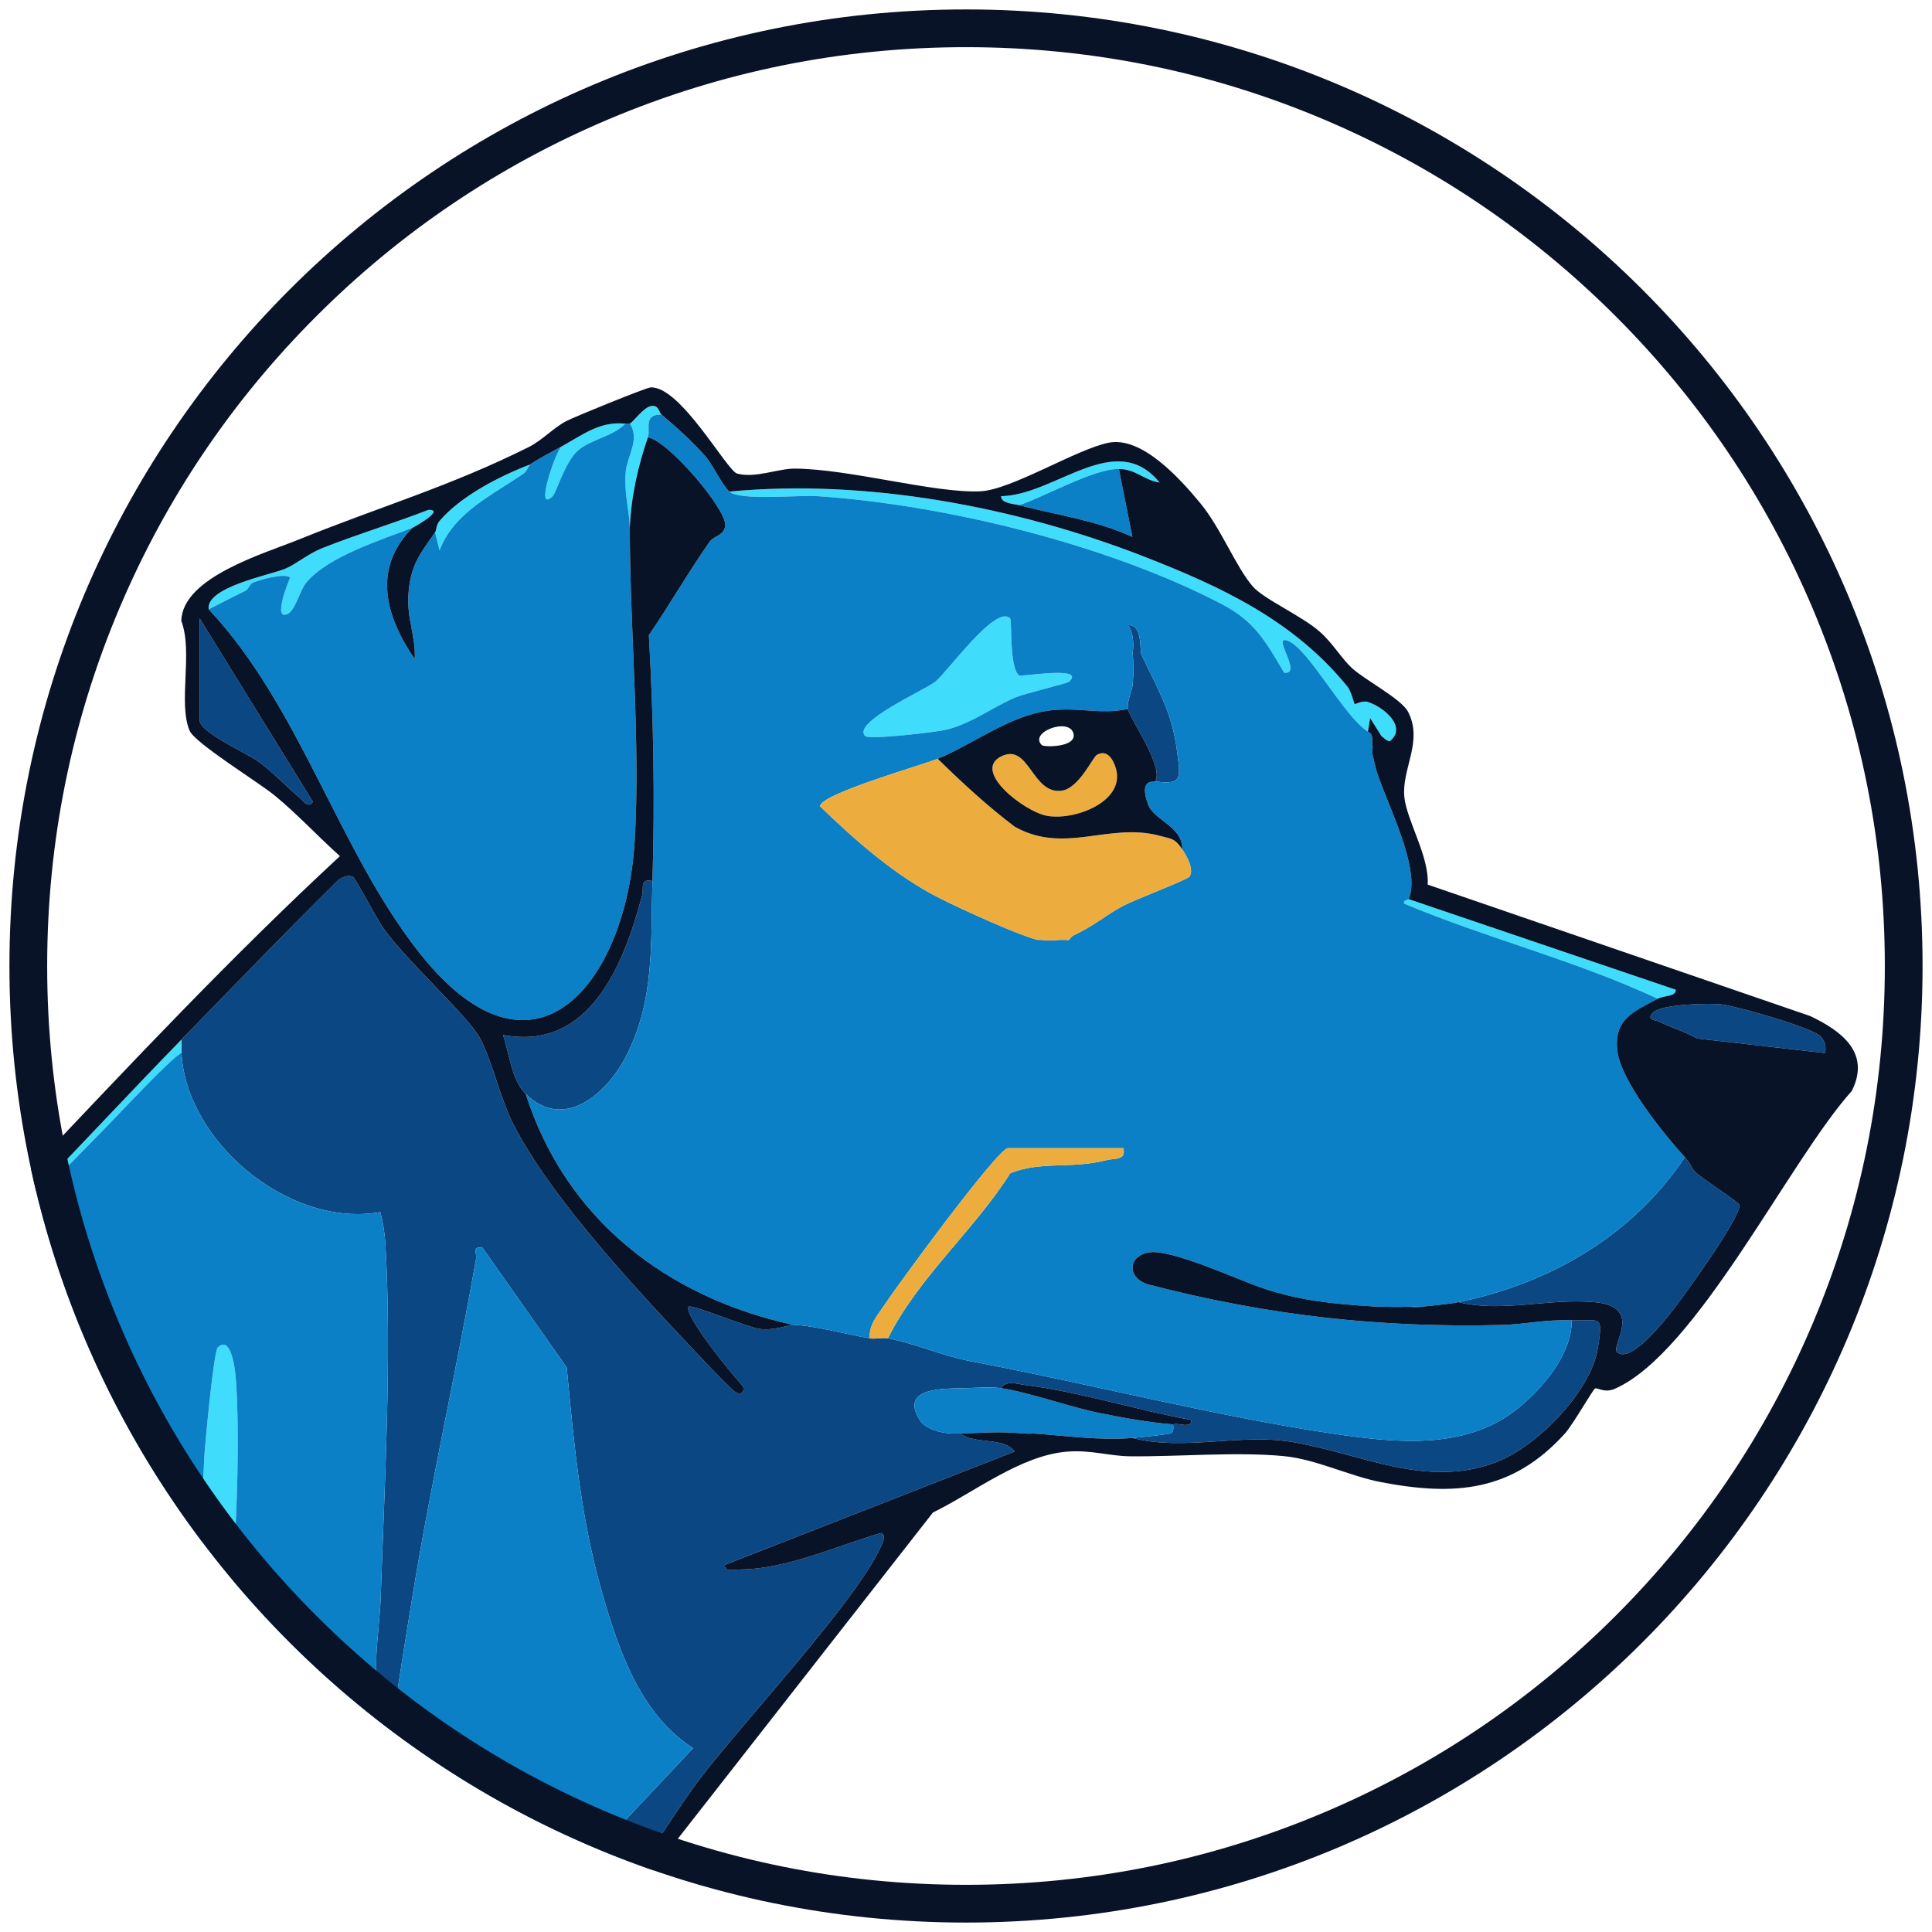 <?xml version="1.0" encoding="UTF-8"?>
<svg id="Layer_1" xmlns="http://www.w3.org/2000/svg" baseProfile="tiny" version="1.2" viewBox="0 0 512 512">
  <!-- Generator: Adobe Illustrator 29.0.0, SVG Export Plug-In . SVG Version: 2.1.0 Build 186)  -->
  <path d="M276.311,197.572c.19.061.487.111.858.143.371.033.816.049,1.301.041.485-.007,1.01-.038,1.541-.098.266-.03.533-.067.798-.113.529-.091,1.048-.214,1.523-.376.949-.324,1.722-.803,2.047-1.487.163-.342.214-.735.12-1.185-.954-4.565-12.001-.444-8.388,2.976.037.035.105.068.2.098Z" fill="none"/>
  <path d="M185.628,471.21c-4.516,5.941-10.114,14.72-15.799,23.267-3.824-1.382-7.605-2.853-11.341-4.411l25.194-26.781c-13.878-8.86-19.627-25.673-23.998-40.78-5.769-19.938-7.555-39.539-9.492-60.11l-22.304-31.703c-2.885-.519-1.447,1.322-1.745,3.013-5.261,29.882-11.972,59.398-16.841,89.381-1.924,11.85-3.863,23.723-5.528,35.638-1.368-1.029-2.726-2.071-4.072-3.127v-15.111c0-4.472,1.017-11.923,1.2-17.4.999-29.919,2.94-63.254,1.258-93.055-.171-3.038-.596-5.908-1.385-8.816-24.091,4.311-51.451-18.603-52.674-42.132-.062-1.194.042-2.404,0-3.6,13.729-14.055,27.345-28.249,41.337-42.06,1.029-.967,2.903-1.71,4.125-.996.662.387,6.33,11.131,7.781,13.213,6.187,8.876,22.463,23.357,25.8,29.402,3.191,5.783,5.343,15.821,8.703,22.497,10.23,20.328,34.229,45.684,50.225,62.577,1.481,1.564,8.011,8.514,9.048,8.958,1.475.632,2.255-.277,1.774-1.774-2.455-2.382-16.053-19.208-14.383-21.012.665-.719,15.611,5.469,18.689,5.887,4.03.548,7.952-1.126,8.904-1.092,5.819.206,14.163,2.523,20.4,3.6,1.461.252,3.359-.264,4.8,0,6.869,1.259,13.997,4.425,20.883,5.843.239.049.479.113.718.158,31.383,5.898,65.162,14.629,96.002,19.2,16.131,2.391,34.765,4.56,48.571-6.03,6.862-5.264,15.187-14.851,15.03-23.971,7.452.286,8.479-1.921,6.91,7.514-1.93,11.599-16.398,26.28-27.333,30.264-18.291,6.665-34.809-2.156-52.778-5.377-14.38-2.676-28.922,2.379-43.201-1.2,1.632-.126,8.928-.901,10.02-1.177,1.246-.316.672-2.356.781-2.423.962-.598,5.027,1.312,4.794-1.188-14.777-2.649-29.204-7.407-44.156-9.276-1.925-.241-5.009-1.341-6.239.863-2.649-.382-6.737-.081-9.6,0-5.366.152-17.422-.357-12,8.4,1.511,2.44,5.6,3.5,8.4,3.6.795.028,1.604.016,2.4,0,3.762,2.987,11.537.842,14.391,4.785l-76.784,30.031c-.311,2.018,2.832,1.227,4.213,1.219,12.087-.071,25.592-6.304,37.162-9.652,1.487.477.425,2.538-.035,3.565-6.528,14.547-36.459,46.425-47.824,61.378ZM302.506,173.48c-.598-1.309.483-7.929-3.573-7.815,1.376,1.839,1.619,5.094,1.222,7.233.096,1.386.18,2.487.21,3.641.038,1.458-.013,3.003-.259,5.34-.375,1.766-1.495,4.338-1.2,6,.432,2.434,9.755,15.577,7.2,19.2,7.392,1.026,6.691-.985,5.873-7.677-1.35-11.045-5.433-17.084-9.473-25.923ZM170.165,237.281c-4.812,18.26-13.901,41.351-36.851,37.001,1.695,4.987,2.199,11.859,5.989,15.6,10.238,10.103,21.643-.263,26.621-9.98,7.711-15.051,6.478-30.237,6.979-46.421-3.475-.715-2.189,1.716-2.738,3.8ZM482.609,274.782c-1.89-2.35-22.208-8.079-26.204-8.588-3.481-.443-16.159-.04-18.293,2.104-2.065,2.075.78,2.023,1.703,2.491,2.987,1.518,6.915,2.65,9.963,4.423l33.927,3.863c.213-1.761.043-2.878-1.096-4.294ZM52.901,190.88c0,3.183,12.56,8.749,15.518,10.883,3.873,2.793,7.23,6.488,10.871,9.529.96.801,2.426,3.165,3.622,1.178l-30.012-48.59v27.001ZM448.909,310.282c-.224-.237-.952-1.995-2.4-3.6-13.886,20.754-35.687,33.43-60.001,38.401,11.694,2.825,23.747-1.07,36.001,0,13.307,1.162,4.311,11.576,6.006,13.193,3.304,3.153,11.43-6.99,13.165-9.028,3.355-3.943,19.537-26.357,19.307-29.888-.049-.754-10.321-7.218-12.078-9.078ZM365.928,346.283h-1.021c.508.03.776.006,1.021,0ZM376.907,346.283h-3.295c.664.03,1.103.242,3.295,0Z" fill="#0a4783"/>
  <path d="M373.307,238.281l70.794,24.014c.025,1.897-3.059,1.461-4.793,2.387-21.736-10.176-45.191-15.976-67.203-25.221-.288-1,1.114-.974,1.201-1.179ZM216.692,131.491c33.913,2.302,76.812,12.809,107.032,28.572,8.902,4.644,11.631,9.892,16.6,18.207,5.18.621-3.865-10.542,1.167-8.38,5.472,2.351,14.731,20.051,21.017,23.99l.594-3.594,3.006,4.794c.154,0,1.718,1.79,2.382,1.21,4.411-3.851-1.962-8.98-5.993-10.269-1.404-.449-3.345.67-3.485.563-.205-.157-.863-3.312-1.949-4.651-14.212-17.512-33.425-26.487-54.237-34.573-33.707-13.096-73.404-20.524-109.521-17.081,2.798,2.488,18.146.856,23.388,1.212ZM138.764,125.481c.956-.666,1.392-2.171,1.739-2.403-8.081,3.096-18.443,8.398-24.04,15.006-.884,1.043-.805,2.487-1.161,2.995l1.184,4.791c3.837-10.126,14.038-14.648,22.277-20.388ZM62.549,366.04c-.162-2.479-1.134-12.447-4.84-8.963-1.08,1.015-3.399,25.816-3.596,29.418-.397,7.251-.509,14.687-.488,22.192,2.571,3.402,5.225,6.736,7.96,10.001,1.352-18.811,1.89-38.486.964-52.65ZM175.303,109.878c-.709-.592-.688-2.651-2.775-2.27-2.022.368-4.684,4.192-5.625,4.67,2.787,4.149-.685,8.526-1.074,12.728-.46,4.973.669,9.41.988,13.141.027.577.04,1.151.085,1.732.348-8.343,2.16-16.313,4.8-24,.72-2.096-1.285-6.163,3.6-6ZM250.959,193.335c6.504-1.627,11.892-5.804,17.966-8.435,2.742-1.188,13.833-3.722,14.382-4.232,4.679-4.349-12.681-1.235-13.25-1.682-2.646-2.077-1.816-14.564-2.357-15.111-3.79-3.822-16.539,14.104-19.825,16.776-2.671,2.172-22.316,10.803-18.566,14.424,1.042,1.006,18.7-1.002,21.65-1.739ZM270.105,133.879c6.874-2.284,19.659-9.647,26.4-9.6,4.522.031,6.686,3.011,10.793,3.589-11.691-14.338-27.599,3.387-41.986,3.624-.076,1.933,3.382,2.017,4.793,2.387ZM48.101,279.082c-.062-1.194.042-2.404,0-3.6-13.006,13.314-25.606,26.956-38.531,40.214.123.512.249,1.023.375,1.533,8.355-8.514,16.803-17.002,24.912-25.538,1.667-1.755,11.9-12.427,13.244-12.608ZM67.062,154.398c1.323-.584,8.38-2.739,9.839-1.318-.498,1.075-4.755,11.607-.616,9.59,1.961-.956,3.21-6.272,4.903-8.304,5.8-6.962,20.213-11.416,28.114-14.487.324-.126,8.849-4.866,4.245-4.763-9.314,3.614-18.949,6.487-28.228,10.181-3.509,1.397-6.795,4.148-9.618,5.382-3.744,1.638-21.261,4.853-20.4,10.8,3.247-1.679,6.499-3.341,9.789-4.952.841-.412.99-1.696,1.972-2.13ZM146.484,131.474c.93-.902,3.251-9.033,6.601-12.013,3.476-3.092,9.296-3.707,12.618-7.183-6.594-.679-10.964,2.723-16.8,6-.041.001-.09.033-.144.08-1.438,1.251-7.304,17.99-2.274,13.116Z" fill="#3fddfb"/>
  <path d="M99.702,440.485v15.111c-13.956-10.944-26.735-23.319-38.116-36.906,1.352-18.811,1.89-38.486.964-52.65-.162-2.479-1.134-12.447-4.84-8.963-1.08,1.015-3.399,25.816-3.596,29.418-.397,7.251-.509,14.687-.488,22.192-20.275-26.83-35.337-57.819-43.68-91.46,8.355-8.514,16.803-17.002,24.912-25.538,1.667-1.755,11.9-12.427,13.244-12.608,1.223,23.529,28.583,46.444,52.674,42.132.789,2.908,1.213,5.778,1.385,8.816,1.683,29.801-.258,63.135-1.258,93.055-.183,5.478-1.2,12.928-1.2,17.4ZM300.094,142.278l-3.588-18c-6.742-.047-19.526,7.317-26.4,9.6,10.017,2.622,20.483,4.016,29.989,8.4ZM159.684,422.504c-5.769-19.938-7.555-39.539-9.492-60.11l-22.304-31.703c-2.885-.519-1.447,1.322-1.745,3.013-5.261,29.882-11.972,59.398-16.841,89.381-1.924,11.85-3.863,23.723-5.528,35.638,16.748,12.596,35.107,23.166,54.714,31.343l25.194-26.781c-13.878-8.86-19.627-25.673-23.998-40.78ZM310.906,377.484c-6.404-.499-12.948-1.706-19.244-2.956-8.083-1.605-19.07-5.594-26.357-6.644-2.649-.382-6.737-.081-9.6,0-5.366.152-17.422-.357-12,8.4,1.511,2.44,5.6,3.5,8.4,3.6.795.028,1.604.016,2.4,0,6.535-.128,9.361-.64,16.8,0,1.843.158,2.229-.011,2.4,0,8.84.581,17.369,1.895,26.401,1.2,1.632-.126,8.928-.901,10.02-1.177,1.246-.316.672-2.356.781-2.423ZM230.505,354.683c-6.237-1.077-14.581-3.394-20.4-3.6-33.473-7.352-60.223-28.02-70.801-61.201,10.238,10.103,21.643-.263,26.621-9.98,7.711-15.051,6.478-30.237,6.979-46.421.674-21.763.284-43.283-.945-65.155,5.509-8.069,10.478-16.737,16.069-24.724,1.153-1.647,3.914-1.614,4.173-4.343.4-4.2-14.955-22.34-20.497-23.381.72-2.096-1.285-6.163,3.6-6,3.897,3.257,8.023,7.006,11.415,10.786,2.347,2.616,4.516,7.775,6.585,9.615,2.798,2.488,18.146.856,23.388,1.212,33.913,2.302,76.812,12.809,107.032,28.572,8.902,4.644,11.631,9.892,16.6,18.207,5.18.621-3.865-10.542,1.167-8.38,5.472,2.351,14.731,20.051,21.017,23.99,1.739.839.886,2.608,1.2,3.6.201.635-.18,1.698,0,2.4l.093.371c.349,1.418.751,3.321,1.107,4.43,2.685,8.357,11.77,25.735,8.4,33.601-.088.205-1.49.179-1.201,1.179,22.012,9.246,45.466,15.045,67.203,25.221-6.384,3.408-11.632,5.367-10.712,13.679.904,8.161,12.283,22.083,17.912,28.322-13.886,20.754-35.687,33.43-60.001,38.401-2.533.518-6.808.892-9.6,1.2h-3.6c-2.366.107-4.831.073-7.2,0-.061-.002-.119-.001-.18,0h-1.021c-13.03-.781-20.763-1.812-29.707-4.715-6.504-2.111-24.978-10.792-30.864-9.646-5.621,1.094-5.533,6.817-.117,8.449,31.888,8.312,61.691,11.551,93.739,10.762,6.089-.15,11.754-1.51,18.551-1.249.157,9.119-8.167,18.707-15.03,23.971-13.806,10.59-32.44,8.421-48.571,6.03-30.84-4.571-64.619-13.303-96.002-19.2-.255-.097-.49-.14-.718-.158-6.885-1.417-14.014-4.584-20.883-5.843,8.089-16.208,22.701-28.426,32.426-43.775,8.142-3.286,16.308-1.059,25.391-3.445,2.148-.564,5.374.165,4.584-3.181h-30.601c-2.652,0-29.463,36.578-32.774,41.626-1.798,2.742-4.113,5.13-3.827,8.775ZM229.309,195.074c1.042,1.006,18.7-1.002,21.65-1.739,6.504-1.627,11.892-5.804,17.966-8.435,2.742-1.188,13.833-3.722,14.382-4.232,4.679-4.349-12.681-1.235-13.25-1.682-2.646-2.077-1.816-14.564-2.357-15.111-3.79-3.822-16.539,14.104-19.825,16.776-2.671,2.172-22.316,10.803-18.566,14.424ZM217.327,213.68c9.48,9.172,20.08,18.523,31.922,24.456,5.872,2.942,19.787,9.318,25.656,10.945h1.2c1.274.211,3.402.082,4.8,0h1.2c.424-.081.926.13,1.2,0,.328-.426.713-.977,1.2-1.2,5.328-2.44,8.553-5.399,13.158-7.842,3.011-1.598,16.988-6.915,17.538-7.7,1.354-1.935-.75-5.514-1.895-7.258.158-6.098-7.534-7.659-9.067-11.922-2.558-7.113,1.64-5.756,1.867-6.078,7.392,1.026,6.691-.985,5.873-7.677-1.35-11.045-5.433-17.084-9.473-25.923-.598-1.309.483-7.929-3.573-7.815,1.376,1.839,1.619,5.094,1.222,7.233.096,1.386.181,2.487.21,3.641.038,1.458-.013,3.003-.259,5.34-.375,1.766-1.495,4.338-1.2,6-7.455,1.642-13.664-.737-21.661.538-10.333,1.648-19.306,8.769-28.74,12.662-3.994,1.648-31.145,9.335-31.178,12.6ZM165.83,125.006c.389-4.202,3.861-8.579,1.074-12.728-.176.089-.845.037-1.2,0-3.322,3.475-9.142,4.091-12.618,7.183-3.35,2.98-5.671,11.111-6.601,12.013-5.03,4.874.836-11.866,2.274-13.116-2.934,1.64-5.312,2.748-8.256,4.72-.347.232-.783,1.736-1.739,2.403-8.239,5.741-18.44,10.262-22.277,20.388l-1.184-4.791c-4.07,5.803-6.493,8.608-7.063,16.363-.478,6.498,1.977,11.139,1.668,17.232-7.785-11.409-11.329-23.965-.606-34.795-7.902,3.071-22.314,7.525-28.114,14.487-1.692,2.031-2.941,7.348-4.903,8.304-4.139,2.017.118-8.515.616-9.59-1.459-1.42-8.516.734-9.839,1.318-.982.433-1.131,1.718-1.972,2.13-3.291,1.611-6.542,3.273-9.789,4.952,24.24,25.734,34.441,63.999,55.902,91.101,30.544,38.574,54.637,7.605,56.959-29.242,1.657-26.304-1.26-56.349-1.258-83.46-.045-.581-.058-1.155-.085-1.732-.32-3.731-1.448-8.168-.988-13.141ZM304.926,221.386l2.38.095-1.948-.088c-.144-.002-.289-.008-.432-.007Z" fill="#0b80c6"/>
  <path d="M249.249,238.137c-11.842-5.933-22.442-15.285-31.922-24.456.033-3.265,27.183-10.952,31.178-12.6,6.445,6.311,13.206,12.555,20.4,18,13.227,7.441,24.98-1.215,38.401,2.4l-1.948-.088c-.144-.002-.289-.008-.432-.007l2.38.095c3.152.849,4.06.646,6,3.6,1.145,1.744,3.249,5.323,1.895,7.258-.549.785-14.527,6.103-17.538,7.7-4.605,2.443-7.83,5.402-13.158,7.842-.487.223-.872.774-1.2,1.2-.274.13-.776-.081-1.2,0h-1.2c-1.398.082-3.526.211-4.8,0h-1.2c-5.869-1.626-19.784-8.003-25.656-10.945ZM293.122,307.463c2.148-.564,5.374.165,4.584-3.181h-30.601c-2.652,0-29.463,36.578-32.774,41.626-1.798,2.742-4.113,5.13-3.827,8.775,1.461.252,3.359-.264,4.8,0,8.089-16.208,22.701-28.426,32.426-43.775,8.142-3.286,16.308-1.059,25.391-3.445ZM295.754,203.744c-.638-2.3-2.268-5.31-5.09-3.69-1.066.612-4.727,8.806-9.229,9.469-7.979,1.175-8.634-12.804-16.12-9.065-7.796,3.894,6.102,14.515,11.927,15.7,7.266,1.478,20.953-3.621,18.512-12.413Z" fill="#edad3e"/>
  <path d="M256.905,360.683c-.238-.045-.479-.108-.718-.158.227.018.463.061.718.158ZM265.305,367.883c7.287,1.05,18.274,5.039,26.357,6.644,6.296,1.25,12.84,2.458,19.244,2.956.962-.598,5.027,1.312,4.794-1.188-14.777-2.649-29.204-7.407-44.156-9.276-1.925-.241-5.009-1.341-6.239.863ZM304.239,213.159c1.533,4.263,9.225,5.824,9.067,11.922-1.94-2.954-2.848-2.751-6-3.6-13.42-3.615-25.174,5.041-38.401-2.4-7.195-5.446-13.956-11.689-20.4-18,9.434-3.893,18.407-11.014,28.74-12.662,7.997-1.276,14.206,1.104,21.661-.538.432,2.434,9.755,15.577,7.2,19.2-.227.322-4.425-1.035-1.867,6.078ZM276.112,197.474c.037.035.105.068.2.098.19.061.487.111.858.143.371.033.816.049,1.301.041.485-.007,1.01-.038,1.541-.098.266-.03.533-.067.798-.113.529-.091,1.048-.214,1.523-.376.949-.324,1.722-.803,2.047-1.487.163-.342.214-.735.12-1.185-.954-4.565-12.001-.444-8.388,2.976ZM295.754,203.744c-.638-2.3-2.268-5.31-5.09-3.69-1.066.612-4.727,8.806-9.229,9.469-7.979,1.175-8.634-12.804-16.12-9.065-7.796,3.894,6.102,14.515,11.927,15.7,7.266,1.478,20.953-3.621,18.512-12.413ZM490.743,289.119c-16.49,18.318-41.075,69.407-62.792,78.921-2.816,1.234-4.707-.433-5.272-.064-.6.391-5.909,9.656-7.958,11.921-13.94,15.408-29.191,16.669-48.882,12.857-8.218-1.591-17.089-6.038-25.542-6.859-12.493-1.213-27.92.169-40.84.039-5.456-.055-10.382-1.751-16.733-1.227-12.275,1.012-24.486,10.734-35.477,16.12l-73.734,94.285c-.089.191-.164.387-.228.587-1.156-.399-2.307-.806-3.455-1.221,5.685-8.547,11.283-17.326,15.799-23.267,11.365-14.953,41.296-46.831,47.824-61.378.461-1.027,1.522-3.088.035-3.565-11.57,3.348-25.074,9.58-37.162,9.652-1.381.008-4.525.799-4.213-1.219l76.784-30.031c-2.854-3.943-10.63-1.798-14.391-4.785,6.534-.128,9.361-.64,16.8,0,1.843.159,2.229-.011,2.4,0,8.84.581,17.369,1.895,26.401,1.2,14.279,3.579,28.821-1.476,43.201,1.2,17.969,3.221,34.488,12.042,52.778,5.377,10.935-3.984,25.403-18.665,27.333-30.264,1.569-9.435.542-7.228-6.91-7.514-6.796-.26-12.462,1.099-18.551,1.249-32.048.789-61.851-2.449-93.739-10.762-5.416-1.631-5.503-7.354.117-8.449,5.886-1.146,24.36,7.535,30.864,9.646,8.944,2.903,16.677,3.934,29.707,4.715.508.03.776.006,1.021,0,.06-.001.119-.002.18,0,2.37.073,4.834.107,7.2,0h.305c.664.03,1.103.242,3.295,0,2.793-.308,7.067-.682,9.6-1.2,11.694,2.825,23.747-1.07,36.001,0,13.307,1.162,4.311,11.576,6.006,13.193,3.304,3.153,11.43-6.99,13.165-9.028,3.355-3.943,19.537-26.357,19.307-29.888-.049-.754-10.321-7.218-12.078-9.078-.224-.237-.952-1.995-2.4-3.6-5.629-6.238-17.008-20.161-17.912-28.322-.921-8.312,4.328-10.271,10.712-13.679,1.734-.926,4.818-.49,4.793-2.387l-70.794-24.014c3.37-7.866-5.715-25.243-8.4-33.601-.356-1.109-.759-3.012-1.107-4.43l-.093-.371c-.18-.702.201-1.765,0-2.4-.314-.992.538-2.761-1.2-3.6l.594-3.594,3.006,4.794c.154,0,1.718,1.79,2.382,1.21,4.411-3.851-1.962-8.98-5.993-10.268-1.404-.449-3.345.67-3.485.563-.205-.157-.863-3.312-1.949-4.651-14.212-17.512-33.425-26.487-54.237-34.573-33.707-13.096-73.404-20.524-109.521-17.081-2.068-1.84-4.238-6.999-6.585-9.615-3.393-3.78-7.519-7.528-11.415-10.786-.709-.592-.688-2.651-2.775-2.27-2.022.368-4.684,4.192-5.625,4.67-.176.089-.845.037-1.2,0-6.594-.679-10.964,2.723-16.8,6-.041.001-.09.033-.144.08-2.934,1.64-5.312,2.748-8.256,4.72-8.081,3.096-18.443,8.398-24.04,15.006-.884,1.043-.805,2.487-1.161,2.995-4.07,5.803-6.493,8.608-7.063,16.363-.478,6.498,1.977,11.139,1.668,17.232-7.785-11.409-11.329-23.965-.606-34.795.324-.126,8.849-4.866,4.245-4.763-9.314,3.614-18.949,6.487-28.228,10.181-3.509,1.397-6.795,4.148-9.618,5.382-3.744,1.638-21.261,4.853-20.4,10.8,24.24,25.734,34.441,63.999,55.902,91.101,30.544,38.574,54.637,7.604,56.959-29.242,1.657-26.304-1.26-56.349-1.258-83.46.348-8.343,2.16-16.313,4.8-24,5.543,1.041,20.897,19.181,20.497,23.381-.26,2.729-3.02,2.695-4.173,4.343-5.591,7.988-10.561,16.655-16.069,24.724,1.229,21.871,1.619,43.392.945,65.155-3.475-.715-2.189,1.716-2.738,3.8-4.812,18.26-13.901,41.351-36.851,37.001,1.695,4.987,2.199,11.859,5.989,15.6,10.578,33.182,37.328,53.849,70.801,61.201-.953-.034-4.874,1.64-8.904,1.092-3.078-.418-18.023-6.606-18.689-5.887-1.67,1.804,11.928,18.629,14.383,21.012.482,1.496-.299,2.406-1.774,1.774-1.037-.444-7.567-7.394-9.048-8.958-15.995-16.893-39.995-42.249-50.225-62.577-3.36-6.676-5.511-16.713-8.703-22.497-3.336-6.046-19.613-20.527-25.8-29.402-1.451-2.081-7.119-12.826-7.781-13.213-1.223-.714-3.097.029-4.125.996-13.993,13.812-27.609,28.005-41.337,42.06-13.006,13.314-25.606,26.956-38.531,40.214-.469-1.942-.916-3.893-1.339-5.852,26.707-28.228,53.312-56.55,81.85-82.962-5.661-5.062-11.597-11.447-17.412-16.168-4.497-3.651-21.129-13.847-22.458-17.143-3.05-7.566.98-20.607-2.164-29.044.289-11.547,21.836-17.77,31.293-21.608,21.075-8.555,40.063-14.068,60.762-24.44,3.663-1.835,6.446-5.03,9.932-6.868,2.208-1.165,21.175-8.883,22.378-8.944,7.938-.407,20.203,22.084,22.938,22.832,4.767,1.302,10.912-1.357,15.354-1.318,14.671.128,36.972,6.58,49.117,6.014,8.211-.383,25.468-11.17,33.968-12.868,8.84-1.766,18.963,9.567,24.281,15.99,5.497,6.639,9.406,16.856,13.919,22.082,2.949,3.415,13.054,7.797,17.885,12.115,3.392,3.032,5.709,7.081,8.44,9.561,3.61,3.278,13.058,8.125,14.839,11.56,4.054,7.819-1.693,15.032-.996,22.499.58,6.213,6.663,15.83,6.195,23.294l101.378,34.834c8.17,3.887,16.121,9.671,11.012,19.858ZM52.901,163.879v27.001c0,3.183,12.56,8.749,15.518,10.883,3.873,2.793,7.23,6.488,10.871,9.529.96.801,2.426,3.165,3.622,1.178l-30.012-48.59ZM307.298,127.868c-11.691-14.338-27.599,3.387-41.986,3.624-.076,1.933,3.382,2.017,4.793,2.387,10.017,2.622,20.483,4.016,29.989,8.4l-3.588-18c4.522.031,6.686,3.011,10.793,3.589ZM482.609,274.782c-1.89-2.35-22.208-8.079-26.204-8.588-3.481-.443-16.159-.04-18.293,2.104-2.065,2.075.78,2.023,1.703,2.491,2.987,1.518,6.915,2.65,9.963,4.423l33.927,3.863c.213-1.761.043-2.878-1.096-4.294Z" fill="#091328"/>
  <path d="M256,12.5c32.877,0,64.765,6.437,94.778,19.131,28.995,12.264,55.037,29.822,77.402,52.188,22.366,22.366,39.924,48.408,52.188,77.402,12.695,30.013,19.131,61.901,19.131,94.778s-6.437,64.765-19.131,94.778c-12.264,28.995-29.822,55.037-52.188,77.402-22.366,22.366-48.408,39.924-77.402,52.188-30.013,12.695-61.901,19.131-94.778,19.131s-64.765-6.437-94.778-19.131c-28.995-12.264-55.037-29.822-77.402-52.188-22.366-22.366-39.924-48.408-52.188-77.402-12.695-30.013-19.131-61.901-19.131-94.778s6.437-64.765,19.131-94.778c12.264-28.995,29.822-55.037,52.188-77.402,22.366-22.366,48.408-39.924,77.402-52.188,30.013-12.695,61.901-19.131,94.778-19.131M256,2.5C115.996,2.5,2.5,115.996,2.5,256s113.496,253.5,253.5,253.5,253.5-113.496,253.5-253.5S396.004,2.5,256,2.5h0Z" fill="#091328"/>
</svg>